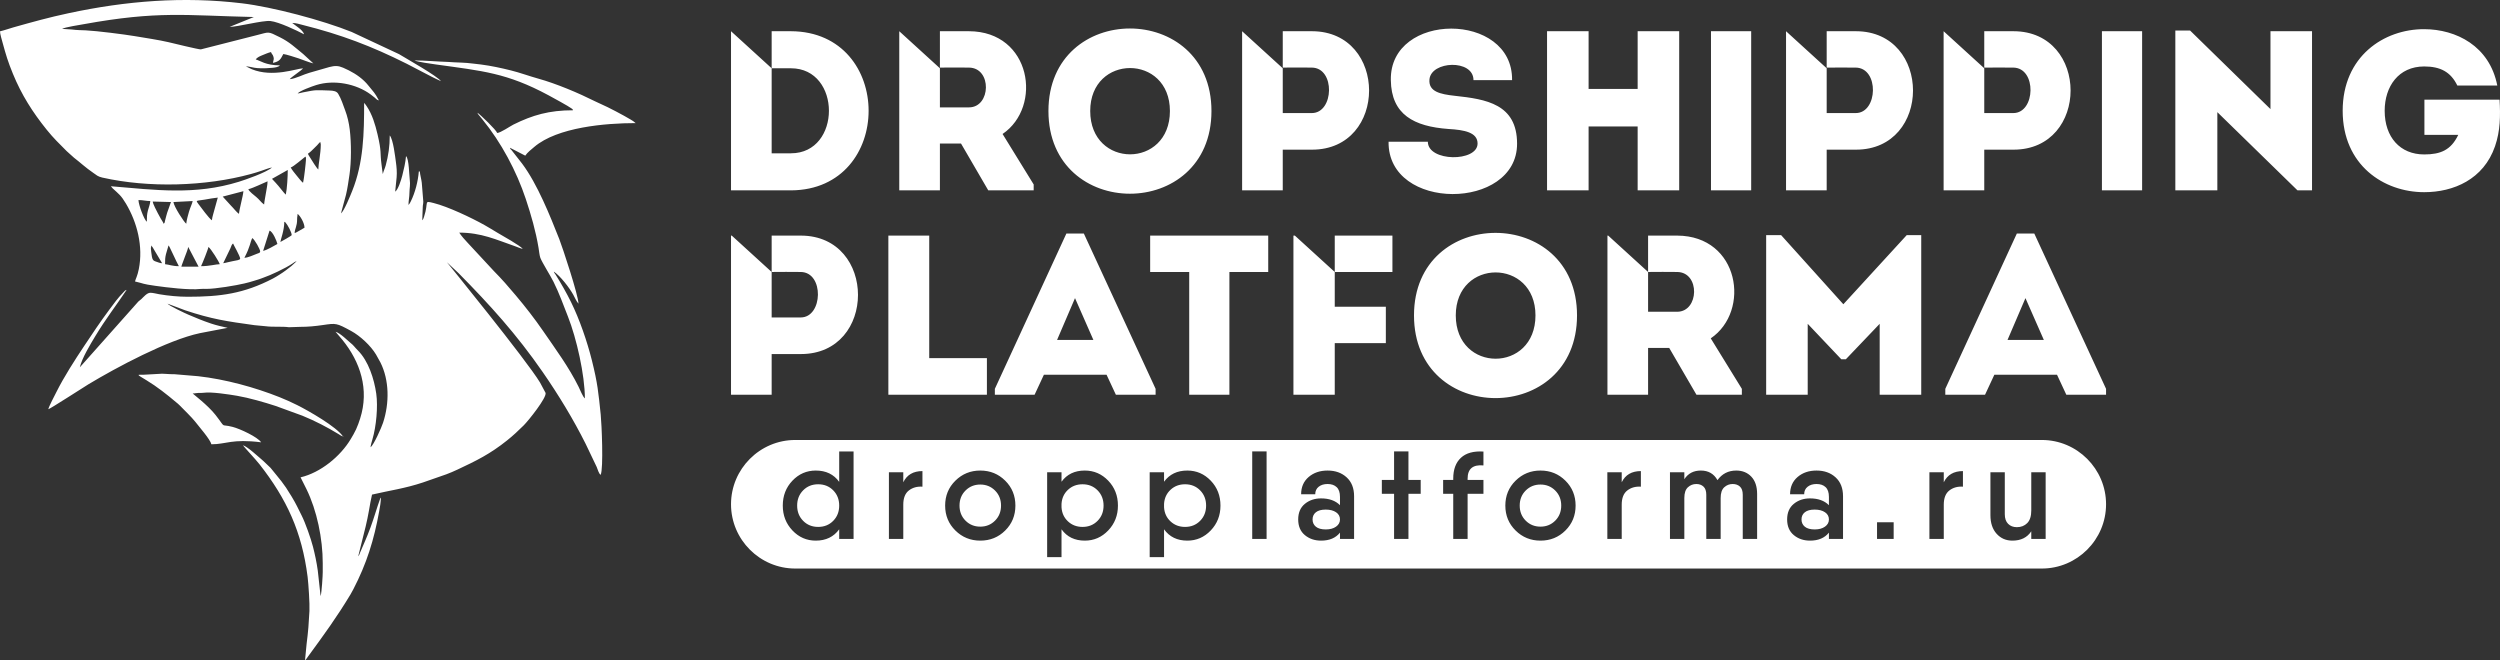 <svg width="371" height="98" viewBox="0 0 371 98" fill="none" xmlns="http://www.w3.org/2000/svg">
<rect x="0" y="0" width="371" height="98" fill="#333333" stroke="none"/>
<path fill-rule="evenodd" clip-rule="evenodd" d="M53.159 82.551L53.119 82.709L53.159 82.551ZM118.009 65.293H303.012C308.252 65.293 312.539 69.586 312.539 74.832C312.539 80.079 308.252 84.371 303.012 84.371H118.009C112.77 84.371 108.483 80.079 108.483 74.832C108.483 69.586 112.77 65.293 118.009 65.293ZM117.378 4.633H114.514V10.132L108.483 4.633H108.483V28.25H117.378C132.743 28.182 132.743 4.701 117.378 4.633ZM311.926 4.633H317.89V28.25H311.926V4.633ZM253.911 4.633H259.875V28.25H253.911V4.633ZM114.514 10.133H117.378C124.892 10.133 124.892 22.75 117.378 22.75H114.514V10.133ZM148.782 19.883C154.746 15.834 153.061 4.667 143.795 4.633H139.482V10.031C140.897 10.031 142.379 9.997 143.795 10.031C147.232 10.065 147.063 15.935 143.795 15.935H139.482V10.132L133.451 4.633H133.451C133.451 12.527 133.451 20.389 133.451 28.25C135.405 28.25 137.46 28.25 139.482 28.25V21.3H142.615L146.659 28.25H153.398V27.373L148.782 19.883ZM179.781 16.475C179.781 0.146 155.588 0.146 155.588 16.475C155.588 32.838 179.781 32.838 179.781 16.475ZM161.788 16.475C161.788 7.973 173.615 7.973 173.615 16.475C173.615 25.045 161.788 25.045 161.788 16.475ZM190.361 28.25V22.21H194.708C205.995 22.21 205.995 4.667 194.708 4.633H190.361V10.031C191.743 10.031 193.259 9.997 194.674 10.031C198.179 10.065 197.976 16.779 194.674 16.779H190.361V10.132L184.33 4.633H184.33C184.33 12.527 184.33 20.389 184.33 28.25C186.318 28.25 188.339 28.25 190.361 28.25ZM211.892 21.03C209.837 21.03 208.085 21.03 206.063 21.03C205.928 31.421 225.134 31.253 225.134 21.334C225.134 15.429 220.552 14.721 215.868 14.215C213.745 13.979 211.993 13.607 212.128 11.819C212.33 9.019 218.665 8.749 218.665 11.887C220.72 11.887 222.27 11.887 224.393 11.887C224.528 1.698 206.198 1.698 206.4 11.887C206.467 17.015 209.837 18.769 214.958 19.141C217.317 19.275 219.272 19.646 219.272 21.3C219.272 24.066 211.892 24.033 211.892 21.03ZM249.192 4.633C247.137 4.633 245.082 4.633 243.027 4.633V13.202H235.748V4.633C233.693 4.633 231.604 4.633 229.582 4.633V28.25C231.604 28.25 233.693 28.25 235.748 28.25V18.769H243.027V28.25C245.082 28.25 247.137 28.25 249.192 28.25V4.633ZM271.08 28.25V22.21H275.426C286.714 22.21 286.713 4.657 275.426 4.633C272.5 4.627 269.546 4.631 266.65 4.633H271.08V10.031C272.461 10.031 273.979 10.013 275.392 10.031C278.896 10.078 278.692 16.779 275.392 16.779H271.08V10.132L265.048 4.633H265.048C265.048 12.527 265.048 20.389 265.048 28.25C267.036 28.25 269.058 28.25 271.08 28.25ZM294.464 28.25V22.21H298.81C310.098 22.21 310.098 4.657 298.81 4.633C295.884 4.627 292.93 4.631 290.034 4.633H294.464V10.031C295.845 10.031 297.363 10.013 298.776 10.031C302.28 10.078 302.076 16.779 298.776 16.779H294.464V10.132L288.433 4.633H288.432C288.432 12.527 288.432 20.389 288.432 28.25C290.42 28.25 292.442 28.25 294.464 28.25ZM340.948 28.25H343.104V4.633C341.049 4.633 338.993 4.633 336.938 4.633V16.189L325.01 4.532H322.82V28.25C324.875 28.25 326.964 28.25 329.053 28.25V16.644L340.948 28.25ZM347.653 16.442C347.653 24.505 353.752 28.52 359.75 28.52C364.096 28.52 368.565 26.624 370.262 21.705C371.054 19.408 371.071 17.15 370.936 14.788H359.783V20.018H364.804C363.725 22.278 362.175 22.919 359.75 22.919C356.178 22.919 353.886 20.355 353.886 16.442C353.886 12.831 355.942 9.862 359.75 9.862C362.142 9.862 363.692 10.672 364.669 12.696H370.599C369.453 6.826 364.498 4.342 359.75 4.329C353.754 4.313 347.653 8.378 347.653 16.442ZM114.514 58.58V52.541H118.861C130.149 52.541 130.149 34.997 118.861 34.963H114.514V40.362C115.896 40.362 117.412 40.328 118.827 40.362C122.332 40.395 122.129 47.109 118.827 47.109H114.514C114.514 45.186 114.514 42.285 114.514 40.362L108.594 34.963H108.483C108.483 42.858 108.483 50.719 108.483 58.58C110.471 58.58 112.493 58.58 114.514 58.58ZM137.898 34.963C135.843 34.963 133.855 34.963 131.833 34.963V58.58C136.618 58.58 141.605 58.58 146.457 58.58C146.457 56.556 146.457 55.173 146.457 53.148H137.898C137.898 43.094 137.898 47.177 137.898 34.963ZM165.596 58.58H171.492V57.703L160.844 34.66H158.25L147.636 57.703V58.58H153.533L154.914 55.611H164.214L165.596 58.58ZM162.26 50.449H156.868L159.531 44.241L162.26 50.449ZM176.479 40.362V58.58C178.467 58.58 180.455 58.58 182.443 58.58V40.362H188.205C188.205 38.539 188.205 36.751 188.205 34.963H170.684C170.684 36.751 170.684 38.539 170.684 40.362H176.479ZM205.659 50.921C205.659 48.83 205.659 47.548 205.659 45.523H198.077V40.362L192.157 34.963H191.945V58.58C194 58.58 196.056 58.58 198.077 58.58V50.921H205.659ZM198.077 40.362H206.636C206.636 38.337 206.636 36.954 206.636 34.963H198.077V40.362ZM234.03 46.805C234.03 30.476 209.837 30.476 209.837 46.805C209.837 63.168 234.03 63.168 234.03 46.805ZM216.037 46.805C216.037 38.303 227.864 38.303 227.864 46.805C227.864 55.375 216.037 55.375 216.037 46.805ZM253.876 50.213C259.84 46.164 258.155 34.997 248.889 34.963H244.576V40.362C245.991 40.362 247.474 40.328 248.889 40.362C252.326 40.395 252.158 46.265 248.889 46.265H244.576C244.576 44.376 244.576 42.285 244.576 40.362L238.656 34.963H238.545C238.545 42.858 238.545 50.719 238.545 58.58C240.499 58.58 242.554 58.58 244.576 58.58V51.63H247.71L251.754 58.58H258.492V57.703L253.876 50.213ZM273.554 45.152L264.321 34.896H262.098V58.58C264.153 58.58 266.209 58.58 268.264 58.58V48.054L273.25 53.317H273.924L278.945 48.054V58.58C281 58.58 283.056 58.58 285.111 58.58V34.896H282.955L273.554 45.152ZM306.642 58.58H312.539V57.703L301.891 34.66H299.297L288.683 57.703V58.58H294.579L295.961 55.611H305.261L306.642 58.58ZM303.307 50.449H297.915L300.577 44.241L303.307 50.449ZM124.537 66.993H126.67V79.973H124.537V78.549C123.721 79.67 122.563 80.23 121.062 80.23C119.706 80.23 118.55 79.726 117.596 78.717C116.642 77.709 116.165 76.48 116.165 75.029C116.165 73.566 116.642 72.333 117.596 71.332C118.55 70.331 119.706 69.829 121.062 69.829C122.576 69.829 123.734 70.39 124.537 71.51V66.993ZM119.187 77.293C119.778 77.894 120.522 78.194 121.417 78.194C122.313 78.194 123.057 77.894 123.649 77.293C124.241 76.694 124.537 75.939 124.537 75.029C124.537 74.12 124.241 73.365 123.649 72.766C123.057 72.166 122.313 71.866 121.417 71.866C120.522 71.866 119.778 72.166 119.187 72.766C118.594 73.365 118.298 74.12 118.298 75.029C118.298 75.939 118.594 76.694 119.187 77.293ZM134.047 71.569C134.587 70.462 135.535 69.909 136.891 69.909V72.222C136.101 72.169 135.429 72.357 134.876 72.785C134.323 73.213 134.047 73.916 134.047 74.891V79.973H131.914V70.086H134.047V71.569ZM145.472 80.23C144.024 80.23 142.793 79.729 141.779 78.727C140.765 77.726 140.259 76.493 140.259 75.029C140.259 73.566 140.765 72.333 141.779 71.332C142.793 70.331 144.024 69.829 145.472 69.829C146.933 69.829 148.167 70.331 149.174 71.332C150.182 72.333 150.685 73.566 150.685 75.029C150.685 76.493 150.182 77.726 149.174 78.727C148.167 79.729 146.933 80.23 145.472 80.23ZM143.28 77.264C143.873 77.857 144.603 78.154 145.472 78.154C146.341 78.154 147.072 77.857 147.664 77.264C148.256 76.671 148.553 75.926 148.553 75.029C148.553 74.133 148.256 73.388 147.664 72.795C147.072 72.202 146.341 71.906 145.472 71.906C144.603 71.906 143.873 72.202 143.28 72.795C142.688 73.388 142.392 74.133 142.392 75.029C142.392 75.926 142.688 76.671 143.28 77.264ZM160.984 69.829C162.341 69.829 163.499 70.331 164.461 71.332C165.421 72.333 165.902 73.566 165.902 75.029C165.902 76.48 165.421 77.709 164.461 78.717C163.499 79.726 162.341 80.23 160.984 80.23C159.484 80.23 158.332 79.67 157.529 78.549V82.678H155.396V70.086H157.529V71.49C158.332 70.383 159.484 69.829 160.984 69.829ZM160.649 78.194C161.544 78.194 162.288 77.894 162.88 77.293C163.473 76.694 163.769 75.939 163.769 75.029C163.769 74.12 163.473 73.365 162.88 72.766C162.288 72.166 161.544 71.866 160.649 71.866C159.793 71.866 159.072 72.14 158.487 72.686C157.901 73.234 157.582 73.929 157.529 74.773V75.287C157.582 76.13 157.901 76.826 158.487 77.373C159.072 77.92 159.793 78.194 160.649 78.194ZM176.201 69.829C177.557 69.829 178.716 70.331 179.677 71.332C180.638 72.333 181.118 73.566 181.118 75.029C181.118 76.48 180.638 77.709 179.677 78.717C178.716 79.726 177.557 80.23 176.201 80.23C174.701 80.23 173.548 79.67 172.745 78.549V82.678H170.613V70.086H172.745V71.49C173.548 70.383 174.701 69.829 176.201 69.829ZM175.865 78.194C176.761 78.194 177.504 77.894 178.097 77.293C178.689 76.694 178.986 75.939 178.986 75.029C178.986 74.12 178.689 73.365 178.097 72.766C177.504 72.166 176.761 71.866 175.865 71.866C175.009 71.866 174.289 72.14 173.703 72.686C173.117 73.234 172.798 73.929 172.745 74.773V75.287C172.798 76.13 173.117 76.826 173.703 77.373C174.289 77.92 175.009 78.194 175.865 78.194ZM185.829 79.973V66.987H187.962V79.973H185.829ZM197.017 69.829C198.162 69.829 199.103 70.165 199.84 70.838C200.578 71.51 200.947 72.445 200.947 73.645V79.973H198.853V79.043C198.221 79.834 197.287 80.23 196.049 80.23C195.101 80.23 194.298 79.957 193.64 79.409C192.982 78.862 192.653 78.088 192.653 77.086C192.653 76.084 192.982 75.313 193.64 74.773C194.298 74.232 195.101 73.962 196.049 73.962C197.247 73.962 198.182 74.298 198.853 74.97V73.744C198.853 73.085 198.689 72.6 198.359 72.291C198.03 71.981 197.583 71.827 197.017 71.827C196.477 71.827 196.036 71.962 195.694 72.232C195.351 72.502 195.18 72.874 195.18 73.349H193.087C193.087 72.281 193.458 71.427 194.203 70.788C194.947 70.149 195.884 69.829 197.017 69.829ZM196.74 78.569C197.372 78.569 197.882 78.431 198.271 78.154C198.659 77.877 198.853 77.521 198.853 77.086C198.853 76.638 198.659 76.282 198.271 76.019C197.882 75.755 197.372 75.623 196.74 75.623C196.095 75.623 195.608 75.755 195.279 76.019C194.95 76.282 194.785 76.638 194.785 77.086C194.785 77.534 194.95 77.894 195.279 78.164C195.608 78.434 196.095 78.569 196.74 78.569ZM210.831 71.223V73.279H209.014V79.973H206.881V73.279H205.065V71.223H206.881V66.989H209.014V71.223H210.831ZM220.143 69.068C218.576 68.922 217.793 69.575 217.793 71.025V71.223H220.143V73.279H217.793V79.973H215.66V73.279H214.16V71.223H215.66V71.025C215.66 69.668 216.042 68.635 216.806 67.93C217.569 67.225 218.682 66.919 220.143 67.011V69.068ZM228.606 80.23C227.157 80.23 225.927 79.729 224.913 78.727C223.899 77.726 223.392 76.493 223.392 75.029C223.392 73.566 223.899 72.333 224.913 71.332C225.927 70.331 227.157 69.829 228.606 69.829C230.067 69.829 231.301 70.331 232.308 71.332C233.315 72.333 233.819 73.566 233.819 75.029C233.819 76.493 233.315 77.726 232.308 78.727C231.301 79.729 230.067 80.23 228.606 80.23ZM226.414 77.264C227.006 77.857 227.737 78.154 228.606 78.154C229.475 78.154 230.206 77.857 230.798 77.264C231.391 76.671 231.686 75.926 231.686 75.029C231.686 74.133 231.391 73.388 230.798 72.795C230.206 72.202 229.475 71.906 228.606 71.906C227.737 71.906 227.006 72.202 226.414 72.795C225.822 73.388 225.525 74.133 225.525 75.029C225.525 75.926 225.822 76.671 226.414 77.264ZM240.663 71.569C241.203 70.462 242.15 69.909 243.507 69.909V72.222C242.717 72.169 242.045 72.357 241.492 72.785C240.939 73.213 240.663 73.916 240.663 74.891V79.973H238.53V70.086H240.663V71.569ZM257.657 69.829C258.578 69.829 259.325 70.133 259.898 70.739C260.47 71.345 260.757 72.202 260.757 73.309V79.973H258.624V73.428C258.624 72.874 258.486 72.469 258.21 72.212C257.933 71.955 257.571 71.827 257.123 71.827C256.649 71.827 256.234 71.988 255.88 72.311C255.524 72.634 255.346 73.164 255.346 73.903V79.973H253.213V73.428C253.213 72.874 253.075 72.469 252.799 72.212C252.522 71.955 252.166 71.827 251.732 71.827C251.258 71.827 250.844 71.988 250.488 72.311C250.133 72.634 249.955 73.164 249.955 73.903V79.973H247.823V70.086H249.955V71.115C250.508 70.258 251.324 69.829 252.404 69.829C253.523 69.829 254.346 70.304 254.872 71.252C255.557 70.304 256.485 69.829 257.657 69.829ZM269.575 69.829C270.721 69.829 271.662 70.165 272.399 70.838C273.137 71.51 273.505 72.445 273.505 73.645V79.973H271.412V79.043C270.78 79.834 269.846 80.23 268.607 80.23C267.66 80.23 266.857 79.957 266.199 79.409C265.54 78.862 265.211 78.088 265.211 77.086C265.211 76.084 265.54 75.313 266.199 74.773C266.857 74.232 267.66 73.962 268.607 73.962C269.806 73.962 270.741 74.298 271.412 74.97V73.744C271.412 73.085 271.247 72.6 270.918 72.291C270.589 71.981 270.142 71.827 269.575 71.827C269.036 71.827 268.595 71.962 268.253 72.232C267.91 72.502 267.739 72.874 267.739 73.349H265.646C265.646 72.281 266.017 71.427 266.761 70.788C267.505 70.149 268.443 69.829 269.575 69.829ZM269.299 78.569C269.931 78.569 270.441 78.431 270.829 78.154C271.218 77.877 271.412 77.521 271.412 77.086C271.412 76.638 271.218 76.282 270.829 76.019C270.441 75.755 269.931 75.623 269.299 75.623C268.654 75.623 268.167 75.755 267.838 76.019C267.508 76.282 267.344 76.638 267.344 77.086C267.344 77.534 267.508 77.894 267.838 78.164C268.167 78.434 268.654 78.569 269.299 78.569ZM278.552 79.973V77.502H281.02V79.973H278.552ZM288.456 71.569C288.996 70.462 289.944 69.909 291.3 69.909V72.222C290.51 72.169 289.838 72.357 289.285 72.785C288.732 73.213 288.456 73.916 288.456 74.891V79.973H286.324V70.086H288.456V71.569ZM301.441 70.086H303.574V79.973H301.441V78.846C300.835 79.768 299.901 80.23 298.637 80.23C297.689 80.23 296.909 79.89 296.297 79.211C295.685 78.533 295.379 77.614 295.379 76.453V70.086H297.512V76.315C297.512 76.934 297.676 77.409 298.005 77.738C298.334 78.068 298.769 78.233 299.309 78.233C299.927 78.233 300.438 78.032 300.839 77.63C301.241 77.228 301.441 76.605 301.441 75.761V70.086ZM50.893 64.76V64.833L50.978 64.772L50.893 64.76C49.936 63.33 45.815 60.974 44.117 60.123C43.265 59.696 42.402 59.308 41.492 58.944C37.847 57.489 33.438 56.277 29.395 55.828L25.886 55.534C24.938 55.539 24.577 55.458 24.057 55.458L21.351 55.608C20.404 55.651 20.055 55.419 21.758 56.445C23.258 57.348 24.793 58.556 26.126 59.686C26.346 59.872 26.426 59.917 26.635 60.129C27.17 60.671 28.526 62.004 28.956 62.563C29.519 63.295 31.202 65.211 31.369 65.932C33.587 65.932 34.399 65.094 38.754 65.638C38.224 64.846 35.625 63.636 34.529 63.353C32.553 62.842 33.661 63.728 31.985 61.58C30.869 60.15 28.644 58.47 28.59 58.39C28.991 58.39 29.019 58.325 29.393 58.315C29.704 58.306 29.934 58.333 30.242 58.286C31.335 58.119 34.023 58.537 35.192 58.736C36.927 59.031 39.272 59.708 40.921 60.248L44.887 61.695C46.788 62.475 48.527 63.376 50.266 64.435C50.493 64.574 50.644 64.702 50.893 64.76ZM65.444 12.044C64.844 11.256 60.585 8.866 59.214 8.032L52.188 4.743C47.871 3.008 40.476 1.037 35.89 0.489C27.195 -0.551 18.726 0.128 10.182 1.958C7.162 2.605 4.92 3.239 2.032 4.048C1.332 4.245 0.675 4.492 0 4.65C0 5.017 0.275 5.934 0.381 6.319C0.897 8.205 1.167 9.118 1.911 10.936C3.196 14.077 4.851 16.669 6.923 19.243C7.957 20.526 8.737 21.258 9.89 22.423L10.968 23.393C11.909 24.114 12.693 24.87 13.834 25.648C14.312 25.974 14.496 26.198 15.179 26.352C22.063 27.907 30.48 27.666 37.234 25.824C37.832 25.661 38.233 25.531 38.8 25.342C39.188 25.213 40.007 24.887 40.363 24.857C39.5 25.608 36.409 26.676 35.455 26.971C28.931 28.992 23.09 28.193 16.452 27.639L16.723 27.954C17.633 28.803 17.949 28.967 18.696 30.225C20.354 33.015 21.269 36.559 20.602 39.922C20.39 40.995 20.13 41.365 20.035 41.77C21.456 42.102 21.051 42.135 23.046 42.416C24.776 42.66 28.085 43.069 29.771 42.879C30.032 42.849 30.371 42.869 30.639 42.87C31.976 42.876 35.047 42.358 36.269 42.064C36.723 41.954 37.246 41.822 37.704 41.67C37.969 41.583 38.097 41.539 38.374 41.462C38.63 41.392 38.792 41.307 39.074 41.211C40.162 40.843 42.358 39.814 43.405 39.106C43.631 38.953 43.746 38.832 44.019 38.768L43.258 39.47C42.943 39.718 42.709 39.901 42.39 40.139C42.095 40.361 41.786 40.563 41.474 40.76C41.163 40.955 40.822 41.169 40.51 41.332C36.182 43.584 32.696 44.039 27.859 44.04C26.481 44.04 24.943 43.889 23.628 43.664C23.305 43.609 22.651 43.437 22.3 43.447C21.796 43.462 21.316 44.066 20.969 44.389C20.792 44.552 20.708 44.579 20.527 44.752L11.846 54.51C12.163 53.145 13.394 51.129 14.126 49.911C15.68 47.327 17.192 45.408 18.792 43.015C18.549 43.08 18.473 43.221 18.298 43.399C17.459 44.254 16.956 44.977 16.233 45.943C14.913 47.707 13.714 49.508 12.489 51.347C11.101 53.431 9.489 55.928 8.36 58.195C8.068 58.782 7.275 60.264 7.166 60.733C7.462 60.664 12.654 57.311 13.12 57.031C17.284 54.525 24.888 50.453 29.669 49.439L33.782 48.652C32.919 48.451 32.159 48.296 31.341 48.021C29.977 47.563 29.213 47.221 27.974 46.706C27.552 46.531 25.091 45.379 24.861 45.065L27.466 46.044C31.427 47.364 33.61 47.682 37.761 48.255C38.33 48.334 38.934 48.345 39.432 48.413C40.505 48.558 41.871 48.418 42.87 48.56L44.531 48.506C45.725 48.507 46.758 48.403 47.917 48.236C49.873 47.953 49.914 47.919 52.111 49.117C53.471 49.859 55.016 51.304 55.796 52.602L56.45 53.777C57.781 56.417 57.804 59.82 56.844 62.739C56.619 63.424 55.468 66.049 54.988 66.371C55.013 66.064 55.19 65.464 55.271 65.19C55.838 63.28 56.108 60.333 55.836 58.419C55.524 56.229 54.674 53.564 53.105 52.001C52.606 51.503 52.496 51.258 52.02 50.891C51.679 50.628 50.474 49.396 49.795 49.238L50.803 50.426C53.472 53.704 54.824 57.798 53.443 62.116C53.277 62.635 53.077 63.209 52.843 63.711C52.592 64.249 52.343 64.664 52.066 65.13C50.52 67.742 47.543 70.151 44.604 70.837L45.483 72.593C47.032 75.759 47.895 79.936 47.895 83.576C47.895 84.016 47.893 84.455 47.895 84.895C47.897 85.362 47.742 87.928 47.592 88.399C47.587 88.416 47.578 88.438 47.573 88.453L47.159 84.679C46.984 83.425 46.733 82.259 46.448 81.145C46.134 79.921 45.323 77.6 44.75 76.474C44.14 75.277 44.036 74.955 43.284 73.696C42.011 71.565 41.55 71.186 40.155 69.435L39.069 68.399C38.419 67.852 36.675 66.224 36.049 66.078C36.254 66.384 37.908 68.132 38.504 68.891C42.562 74.067 44.805 78.942 45.649 85.605C45.777 86.615 45.977 89.639 45.921 90.679C45.817 92.605 45.748 93.605 45.503 95.532L45.262 98C45.417 97.886 45.594 97.58 45.743 97.383C48.111 94.15 49.989 91.573 52.013 88.212C52.164 87.939 52.3 87.706 52.429 87.458C54.408 83.65 55.505 80.136 56.273 75.858C56.383 75.246 56.523 74.493 56.523 73.839C56.416 73.962 56.45 73.911 56.391 74.073C55.943 75.301 55.501 76.883 54.976 78.294C54.362 79.944 54.026 80.603 53.431 82.018C53.328 82.263 53.336 82.349 53.159 82.551L54.271 78.1C54.437 77.395 54.626 76.51 54.748 75.795C54.886 74.987 55.03 74.159 55.207 73.399C57.844 72.784 60.069 72.496 62.767 71.597L66.237 70.386C66.779 70.186 67.339 69.944 67.881 69.69C70.716 68.364 72.739 67.365 75.252 65.356C76.155 64.634 76.891 63.943 77.711 63.132C78.431 62.418 81.154 59.005 80.963 58.307L80.145 56.775C78.11 53.396 66.322 38.917 66.321 38.914L68.058 40.544C72.728 45.276 76.647 49.592 80.537 55.212C82.871 58.584 85.091 62.227 86.917 65.882L88.55 69.3C88.717 69.672 88.832 70.249 89.135 70.471C89.581 69.541 89.285 62.837 89.146 61.527C88.798 58.234 88.704 56.953 87.834 53.47C87.129 50.648 86.001 47.391 84.749 44.844C84.071 43.466 83.251 42.03 82.431 40.722C82.285 40.489 82.252 40.545 82.189 40.305C83.137 40.942 84.476 42.662 85.064 43.724C85.305 44.159 85.517 44.687 85.845 45.065C85.845 43.85 83.456 36.642 82.993 35.473C81.622 32.01 79.764 27.338 77.489 24.291L75.915 22.28C75.743 22.087 75.752 22.194 75.681 21.928C76.437 22.329 77.19 22.698 77.948 23.1C78.275 22.611 78.838 22.184 79.285 21.804C82.72 18.877 89.844 18.268 94.327 18.268C94.209 18.165 94.093 18.066 93.962 17.974C93.827 17.879 93.723 17.825 93.555 17.723C92.53 17.104 90.248 15.9 89.23 15.464C88.872 15.312 88.645 15.204 88.331 15.046C85.853 13.801 82.545 12.408 79.864 11.663C78.508 11.286 77.175 10.786 75.812 10.448C74.398 10.097 72.924 9.774 71.418 9.577C70.991 9.52 70.668 9.5 70.239 9.439C68.994 9.263 67.749 9.293 66.537 9.193C64.903 9.144 63.081 8.969 61.495 8.969C61.952 9.187 64.057 9.478 64.7 9.568C71.585 10.53 75.189 10.8 81.408 14.144C82.066 14.497 84.379 15.763 84.806 16.086C85.002 16.236 84.974 16.181 85.041 16.364C81.503 16.364 79.028 17.079 76.192 18.487C75.721 18.721 74.271 19.721 73.78 19.732C73.667 19.31 71.301 17.03 70.855 16.73C70.911 16.94 71.076 17.085 71.211 17.253C71.349 17.424 71.459 17.563 71.603 17.738C74.366 21.12 76.644 25.369 78.029 29.534C78.813 31.891 79.508 34.301 79.922 36.791C79.987 37.186 80.063 37.945 80.192 38.278C80.47 38.99 81.676 40.889 82.14 41.819C82.988 43.518 83.596 45.238 84.288 46.99C85.555 50.198 86.795 55.655 86.795 59.122C86.496 58.903 86.061 57.801 85.87 57.414C84.412 54.465 82.46 51.828 80.609 49.136C79.342 47.292 77.95 45.506 76.508 43.798C75.389 42.472 74.533 41.479 73.284 40.216L69.375 36.003C68.907 35.501 68.531 35.093 68.149 34.522C71.43 34.522 73.612 35.561 76.44 36.543C76.844 36.684 77.162 36.84 77.582 36.938C77.23 36.457 74.514 34.954 73.83 34.545C73.166 34.148 72.579 33.78 71.902 33.4C69.958 32.311 66.493 30.665 64.347 30.128C62.831 29.75 63.659 29.921 62.932 32.154C62.91 32.222 62.866 32.356 62.836 32.423C62.766 32.578 62.75 32.593 62.665 32.692C62.665 32.026 62.726 31.512 62.735 30.785C62.74 30.375 62.817 30.311 62.817 29.909L62.592 27.127C62.533 26.593 62.343 25.961 62.3 25.443H62.153C62.03 26.926 61.615 28.565 60.961 29.887C60.906 29.996 60.876 30.066 60.809 30.173C60.742 30.28 60.683 30.346 60.618 30.422C60.618 29.767 60.758 29.293 60.762 28.589C60.766 27.979 60.916 27.369 60.806 26.645C60.73 26.142 60.699 23.501 60.252 23.173C60.174 24.113 59.934 25.116 59.697 26.059C59.527 26.735 59.077 28.154 58.643 28.445L58.859 26.318C58.923 25.547 58.859 24.798 58.748 24.02C58.65 23.331 58.361 20.698 57.839 20.098C57.839 21.705 57.631 23.107 57.24 24.55C57.125 24.973 56.912 25.393 56.815 25.809C56.805 25.793 56.796 25.748 56.793 25.758L56.616 24.398C56.37 22.574 56.664 22.644 56.026 19.936C55.681 18.467 55.246 16.996 54.418 15.763C54.348 15.658 54.315 15.606 54.237 15.505C54.165 15.412 54.102 15.341 54.037 15.266C54.037 19.739 53.957 24.136 52.261 28.351C51.969 29.078 51.057 31.331 50.6 31.666L51.347 28.899C51.566 27.975 51.712 26.95 51.866 25.905C52.144 24.012 52.143 21.226 51.904 19.233C51.785 18.245 51.551 17.239 51.228 16.395C50.91 15.566 50.654 14.683 50.189 13.92C49.953 13.531 49.485 13.452 48.918 13.435C46.815 13.375 47.061 13.289 44.951 13.71C44.654 13.769 44.433 13.853 44.165 13.875C44.451 13.485 46.305 12.817 46.934 12.62C49.562 11.799 52.845 12.406 55.04 14.041C55.26 14.205 55.396 14.318 55.614 14.492C55.885 14.707 55.864 14.815 56.23 14.9C55.611 13.727 55.413 13.626 54.684 12.714C54.459 12.433 54.319 12.278 54.056 12.024C53.169 11.169 52.051 10.533 50.914 10.046C50.184 9.733 49.697 9.739 48.874 9.95L45.92 10.799C45.049 11.036 43.872 11.678 42.996 11.751C43.201 11.443 44.759 10.455 44.97 10.141C44.017 10.162 40.504 11.544 37.375 10.277L36.488 9.848C37.425 9.869 37.651 10.309 40.43 10.062C40.809 10.028 41.349 9.952 41.533 9.701C39.409 9.701 38.563 8.966 37.95 8.823C38.168 8.497 38.612 8.324 38.983 8.173C39.378 8.013 39.792 7.824 40.217 7.725C40.291 8.003 40.481 8.054 40.59 8.455C40.698 8.851 40.543 8.927 40.509 9.336C41.51 9.102 41.625 8.812 42.045 8.017C42.425 8.049 43.892 8.524 44.321 8.667C45.045 8.909 45.774 9.238 46.505 9.409L44.981 8.007C43.764 7.031 43.013 6.265 41.533 5.528C39.663 4.597 40.026 4.739 38.082 5.221L29.808 7.328C29.507 7.36 25.646 6.41 25.009 6.26C23.639 5.937 21.441 5.603 19.984 5.36C18.365 5.091 14.451 4.592 12.723 4.503C12.023 4.467 11.47 4.487 10.656 4.377L9.213 4.284C9.598 4.039 11.964 3.673 12.4 3.594C23.508 1.577 27.495 2.298 37.657 2.526C37.643 2.537 37.619 2.531 37.611 2.553L34.075 3.99C35.273 3.99 38.989 2.997 40.135 3.121C41.399 3.257 44.057 4.528 45.116 5.089C45.029 4.714 44.639 4.389 44.364 4.158L43.361 3.405C43.92 3.405 44.467 3.59 44.955 3.712C50.588 5.123 55.133 6.842 60.35 9.457L64.103 11.409C64.481 11.596 65.181 11.94 65.444 12.044ZM24.861 45.065L24.715 44.992L24.861 45.065ZM24.496 44.845L24.517 44.867C24.516 44.865 24.489 44.852 24.496 44.845ZM27.932 36.645L29.468 39.574H26.909C26.959 39.354 27.068 39.128 27.155 38.868C27.251 38.584 27.329 38.397 27.432 38.12C27.542 37.823 27.91 36.921 27.932 36.645ZM29.834 39.501C30.014 39.159 30.906 36.942 30.931 36.645C31.298 36.891 32.538 38.888 32.612 39.208C32.034 39.208 31.111 39.501 29.834 39.501ZM25.008 36.425C25.075 36.504 25.007 36.401 25.101 36.551C25.136 36.608 25.174 36.68 25.204 36.741C25.714 37.744 25.933 38.345 26.543 39.501C25.545 39.501 25.095 39.258 24.496 39.208C24.496 38.522 24.502 38.253 24.626 37.728C24.744 37.231 24.905 36.866 25.008 36.425ZM66.321 38.914L66.248 38.841L66.321 38.914ZM33.124 39.061L34.196 36.84C34.328 36.542 34.357 36.3 34.587 36.133C34.625 36.278 35.625 37.997 35.64 38.372C35.65 38.6 35.069 38.645 34.508 38.762C34.253 38.815 34.082 38.86 33.849 38.908C33.59 38.963 33.374 39.04 33.124 39.061ZM36.268 38.256C37.148 36.591 37.129 35.912 37.438 35.327C37.826 35.587 38.608 37.007 38.608 37.304C38.608 37.548 38.364 37.57 38.15 37.651C37.593 37.859 36.816 38.243 36.268 38.256ZM22.448 36.425L22.666 36.72C22.734 36.833 22.778 36.913 22.855 37.043L24.057 39.061C23.721 39.054 23.473 38.925 23.187 38.834C22.662 38.668 22.578 38.566 22.441 37.383C22.327 36.399 22.436 36.991 22.448 36.425ZM39.047 37.231L39.997 34.229C40.491 34.361 41.069 35.785 41.167 36.206C40.597 36.508 39.707 37.077 39.047 37.231ZM41.606 35.913C41.634 35.577 42.191 34.193 42.191 32.911C42.358 32.971 42.297 32.956 42.402 33.066C42.659 33.337 43.288 34.464 43.288 34.888C43.288 34.985 41.789 35.816 41.606 35.913ZM43.727 34.595C43.742 33.91 44.095 33.617 44.092 32.544C44.09 32.138 44.158 32.059 44.165 31.74C44.562 32.03 45.189 33.11 45.189 33.79C44.827 33.982 43.965 34.539 43.727 34.595ZM27.64 33.204C27.319 32.989 25.793 30.632 25.739 29.982L28.59 29.836C28.568 30.101 28.197 30.88 28.047 31.415C27.905 31.921 27.684 32.67 27.64 33.204ZM24.276 33.204C24.209 32.953 23.994 32.696 23.862 32.447C23.697 32.137 23.574 31.947 23.422 31.643C23.234 31.265 22.701 30.306 22.668 29.909C23.668 29.909 24.419 29.982 25.373 29.982L24.815 31.547C24.716 31.847 24.657 32.137 24.578 32.407C24.392 33.035 24.519 33.026 24.276 33.204ZM20.547 29.689C21.219 29.689 21.698 29.836 22.302 29.836C22.292 30.267 22.047 30.847 21.95 31.24C21.802 31.838 21.79 32.178 21.79 32.911C21.394 32.62 20.567 30.427 20.547 29.689ZM31.442 32.692C31.007 32.4 29.844 30.797 29.455 30.287C28.989 29.673 29.094 29.842 30.419 29.616C30.987 29.52 31.761 29.37 32.32 29.323L31.636 31.787C31.56 32.043 31.464 32.428 31.442 32.692ZM35.464 31.74C35.091 31.49 34.693 30.926 34.238 30.477L33.051 29.177L36.122 28.372C36.057 29.156 35.53 30.944 35.464 31.74ZM39.193 30.348C38.759 30.057 38.453 29.574 38.034 29.239C37.751 29.013 36.932 28.373 36.853 28.079C37.275 27.98 37.86 27.714 38.285 27.536L39.705 26.907C39.705 27.447 39.546 28.081 39.464 28.643C39.392 29.138 39.237 29.817 39.193 30.348ZM40.363 26.541C41.159 26.119 41.907 25.645 42.703 25.223C42.703 26.152 42.604 28.053 42.41 28.884C42.209 28.749 41.349 27.573 40.893 27.109L40.363 26.541ZM40.363 24.857L40.505 24.773L40.363 24.857ZM44.97 27.127C44.754 26.982 44.206 26.281 44.009 26.039C43.732 25.699 43.341 25.234 43.142 24.857C43.554 24.747 45.112 23.379 45.212 23.327C45.308 23.277 45.346 23.113 45.406 23.462C45.436 23.631 45.276 25.08 45.24 25.348C45.17 25.878 45.092 26.602 44.97 27.127ZM47.237 25.15C47.03 25.012 46.268 23.794 46.07 23.463C45.955 23.271 45.754 23.007 45.701 22.807C46.057 22.568 46.324 22.293 46.633 21.983C46.797 21.819 46.908 21.708 47.073 21.545C47.233 21.386 47.397 21.146 47.529 21.05C47.554 21.351 47.602 21.213 47.602 21.489C47.602 22.784 47.237 24.428 47.237 25.15ZM42.996 11.751L42.853 11.836L42.996 11.751ZM36.488 9.848L36.33 9.808L36.488 9.848Z" fill="white"/>
</svg>
